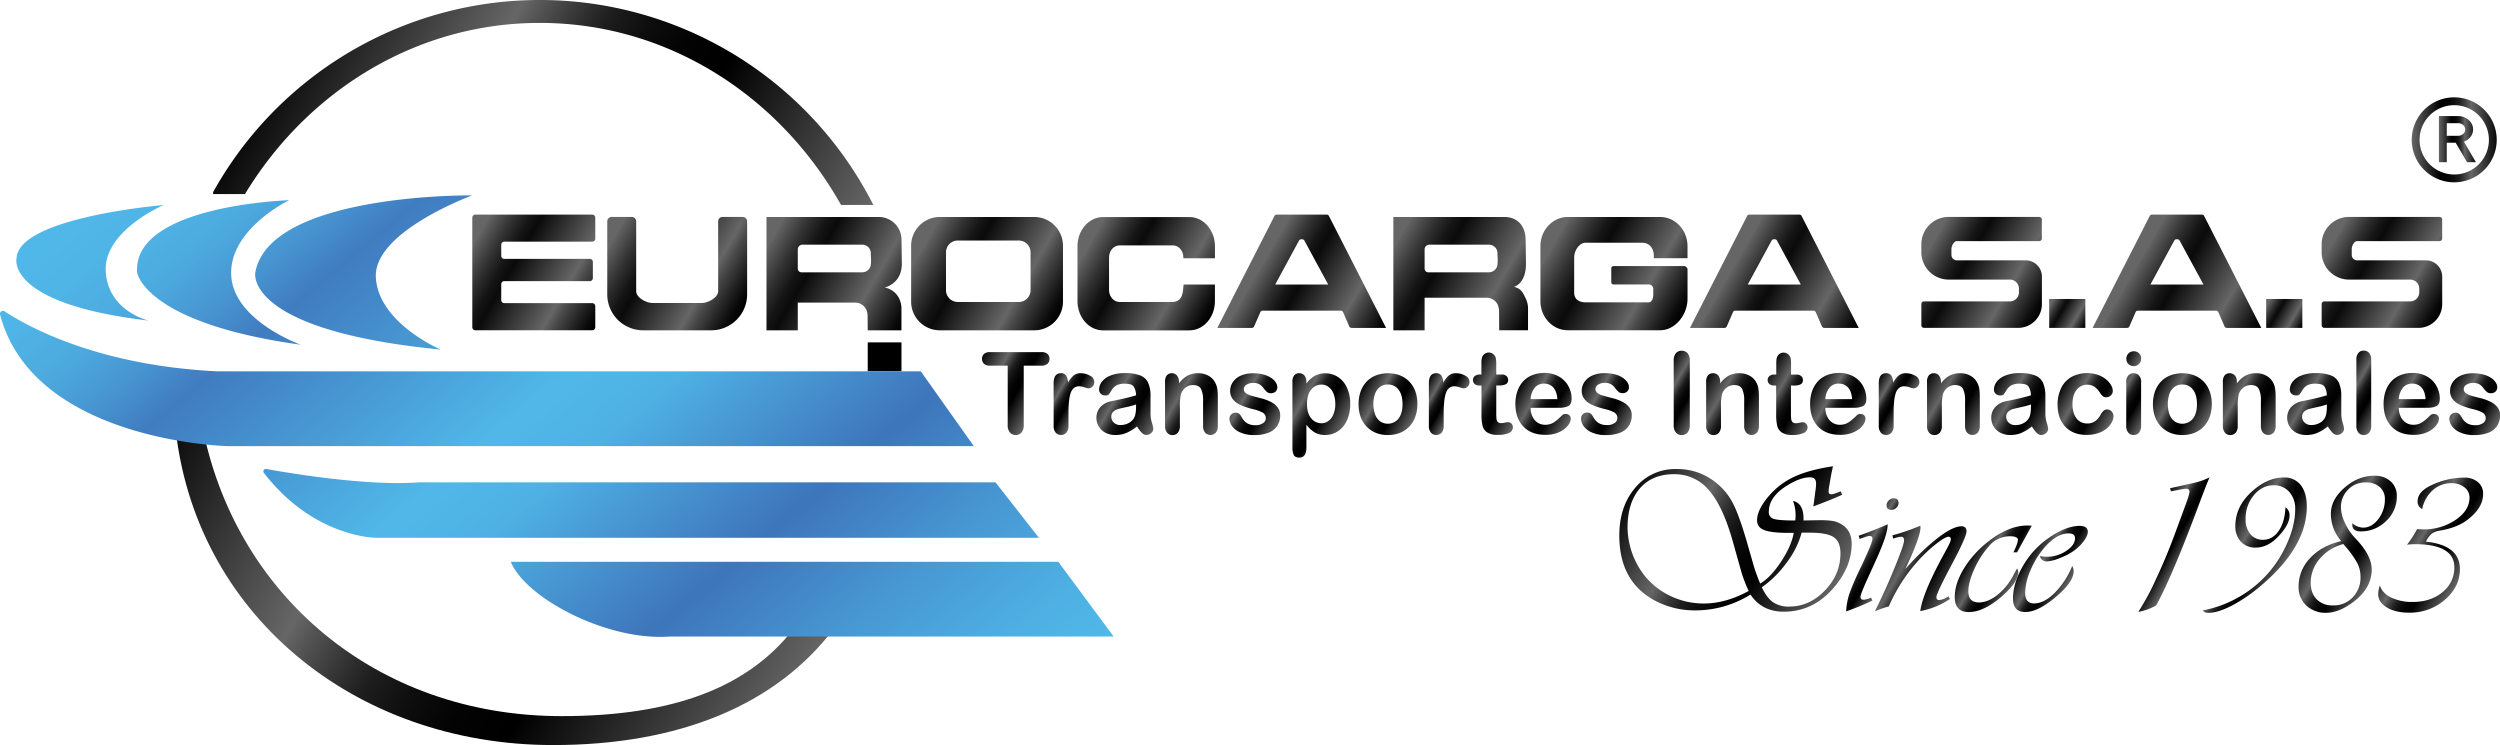<?xml version="1.0" standalone="no"?>
<!DOCTYPE svg PUBLIC "-//W3C//DTD SVG 1.1//EN" "http://www.w3.org/Graphics/SVG/1.1/DTD/svg11.dtd">
<svg xmlns="http://www.w3.org/2000/svg" xmlns:xlink="http://www.w3.org/1999/xlink" id="Capa_1" data-name="Capa 1" viewBox="0 0 1381.96 411.84" width="1381.96" height="411.84"><defs><style>.cls-1{fill:url(#Degradado_sin_nombre_79);}.cls-2{fill:url(#Degradado_sin_nombre_79-2);}.cls-3{fill:url(#Degradado_sin_nombre_79-3);}.cls-4{fill:url(#Degradado_sin_nombre_79-4);}.cls-5{fill:url(#Degradado_sin_nombre_79-5);}.cls-6{fill:url(#Degradado_sin_nombre_79-6);}.cls-7{fill:url(#Degradado_sin_nombre_79-7);}.cls-8{fill:url(#Degradado_sin_nombre_79-8);}.cls-9{fill:url(#Degradado_sin_nombre_79-9);}.cls-10{fill:url(#Degradado_sin_nombre_79-10);}.cls-11{fill:url(#Degradado_sin_nombre_79-11);}.cls-12{fill:url(#Degradado_sin_nombre_79-12);}.cls-13{fill:url(#Degradado_sin_nombre_79-13);}.cls-14{fill:url(#Degradado_sin_nombre_79-14);}.cls-15{fill:url(#Degradado_sin_nombre_79-15);}.cls-16{fill:url(#Degradado_sin_nombre_79-16);}.cls-17{fill:url(#Degradado_sin_nombre_79-17);}.cls-18{fill:url(#Degradado_sin_nombre_79-18);}.cls-19{fill:url(#Degradado_sin_nombre_79-19);}.cls-20{fill:url(#Degradado_sin_nombre_79-20);}.cls-21{fill:url(#Degradado_sin_nombre_79-21);}.cls-22{fill:url(#Degradado_sin_nombre_79-22);}.cls-23{fill:url(#Degradado_sin_nombre_79-23);}.cls-24{fill:url(#Degradado_sin_nombre_79-24);}.cls-25{fill:url(#Degradado_sin_nombre_79-25);}.cls-26{fill:url(#Degradado_sin_nombre_79-26);}.cls-27{fill:url(#Degradado_sin_nombre_72);}.cls-28{fill:url(#Degradado_sin_nombre_72-2);}.cls-29{fill:url(#Degradado_sin_nombre_72-3);}.cls-30{fill:url(#Degradado_sin_nombre_72-4);}.cls-31{fill:url(#Degradado_sin_nombre_72-5);}.cls-32{fill:url(#Degradado_sin_nombre_72-6);}.cls-33{fill:url(#Degradado_sin_nombre_72-7);}.cls-34{fill:url(#Degradado_sin_nombre_72-8);}.cls-35{fill:url(#Degradado_sin_nombre_72-9);}.cls-36{fill:url(#Degradado_sin_nombre_72-10);}.cls-37{fill:url(#Degradado_sin_nombre_72-11);}.cls-38{fill:url(#Degradado_sin_nombre_72-12);}.cls-39{fill:url(#Degradado_sin_nombre_72-13);}.cls-40{fill:url(#Degradado_sin_nombre_72-14);}.cls-41{fill:url(#Degradado_sin_nombre_79-27);}.cls-42{fill:url(#Degradado_sin_nombre_79-28);}.cls-43{fill:url(#Degradado_sin_nombre_79-29);}.cls-44{fill:url(#Degradado_sin_nombre_79-30);}.cls-45{fill:url(#Degradado_sin_nombre_79-31);}.cls-46{fill:url(#Degradado_sin_nombre_79-32);}.cls-47{fill:url(#Degradado_sin_nombre_79-33);}.cls-48{fill:url(#Degradado_sin_nombre_79-34);}.cls-49{fill:url(#Degradado_sin_nombre_79-35);}.cls-50{fill:url(#Degradado_sin_nombre_79-36);}.cls-51{fill:url(#Degradado_sin_nombre_79-37);}.cls-52{fill:url(#Degradado_sin_nombre_79-38);}.cls-53{fill:url(#Degradado_sin_nombre_79-39);}.cls-54{fill:none;}.cls-55{fill:url(#Degradado_sin_nombre_53);}</style><linearGradient id="Degradado_sin_nombre_79" x1="600.12" y1="238.75" x2="565.56" y2="218.8" gradientUnits="userSpaceOnUse"><stop offset="0" stop-color="#666"/><stop offset="0.34"/><stop offset="0.42" stop-color="#030303"/><stop offset="0.49" stop-color="#0d0d0d"/><stop offset="0.56" stop-color="#1e1e1e"/><stop offset="0.61" stop-color="#363636"/><stop offset="0.67" stop-color="#555"/><stop offset="0.7" stop-color="#666"/><stop offset="1" stop-color="#0a0a0a"/></linearGradient><linearGradient id="Degradado_sin_nombre_79-2" x1="622.22" y1="243.52" x2="604" y2="233" xlink:href="#Degradado_sin_nombre_79"/><linearGradient id="Degradado_sin_nombre_79-3" x1="664.53" y1="251.79" x2="631.62" y2="232.79" xlink:href="#Degradado_sin_nombre_79"/><linearGradient id="Degradado_sin_nombre_79-4" x1="700.02" y1="251.78" x2="665.95" y2="232.11" xlink:href="#Degradado_sin_nombre_79"/><linearGradient id="Degradado_sin_nombre_79-5" x1="733.03" y1="249.56" x2="704.11" y2="232.86" xlink:href="#Degradado_sin_nombre_79"/><linearGradient id="Degradado_sin_nombre_79-6" x1="766.27" y1="255.79" x2="733.53" y2="236.89" xlink:href="#Degradado_sin_nombre_79"/><linearGradient id="Degradado_sin_nombre_79-7" x1="806.81" y1="249.39" x2="777.62" y2="232.54" xlink:href="#Degradado_sin_nombre_79"/><linearGradient id="Degradado_sin_nombre_79-8" x1="829.64" y1="243.52" x2="811.42" y2="233" xlink:href="#Degradado_sin_nombre_79"/><linearGradient id="Degradado_sin_nombre_79-9" x1="866.67" y1="245.37" x2="836.71" y2="228.07" xlink:href="#Degradado_sin_nombre_79"/><linearGradient id="Degradado_sin_nombre_79-10" x1="893.75" y1="249.65" x2="864.23" y2="232.61" xlink:href="#Degradado_sin_nombre_79"/><linearGradient id="Degradado_sin_nombre_79-11" x1="927.39" y1="249.56" x2="898.47" y2="232.86" xlink:href="#Degradado_sin_nombre_79"/><linearGradient id="Degradado_sin_nombre_79-12" x1="966.62" y1="241.64" x2="942.66" y2="227.81" xlink:href="#Degradado_sin_nombre_79"/><linearGradient id="Degradado_sin_nombre_79-13" x1="999.19" y1="251.78" x2="965.12" y2="232.11" xlink:href="#Degradado_sin_nombre_79"/><linearGradient id="Degradado_sin_nombre_79-14" x1="1029.63" y1="245.37" x2="999.66" y2="228.07" xlink:href="#Degradado_sin_nombre_79"/><linearGradient id="Degradado_sin_nombre_79-15" x1="1056.7" y1="249.65" x2="1027.19" y2="232.61" xlink:href="#Degradado_sin_nombre_79"/><linearGradient id="Degradado_sin_nombre_79-16" x1="1078.35" y1="243.52" x2="1060.13" y2="233" xlink:href="#Degradado_sin_nombre_79"/><linearGradient id="Degradado_sin_nombre_79-17" x1="1121.24" y1="251.78" x2="1087.17" y2="232.11" xlink:href="#Degradado_sin_nombre_79"/><linearGradient id="Degradado_sin_nombre_79-18" x1="1159.23" y1="251.79" x2="1126.32" y2="232.79" xlink:href="#Degradado_sin_nombre_79"/><linearGradient id="Degradado_sin_nombre_79-19" x1="1193.28" y1="249.49" x2="1164.05" y2="232.61" xlink:href="#Degradado_sin_nombre_79"/><linearGradient id="Degradado_sin_nombre_79-20" x1="1216.25" y1="241.67" x2="1192.73" y2="228.08" xlink:href="#Degradado_sin_nombre_79"/><linearGradient id="Degradado_sin_nombre_79-21" x1="1245.96" y1="249.39" x2="1216.77" y2="232.54" xlink:href="#Degradado_sin_nombre_79"/><linearGradient id="Degradado_sin_nombre_79-22" x1="1284.82" y1="251.78" x2="1250.75" y2="232.11" xlink:href="#Degradado_sin_nombre_79"/><linearGradient id="Degradado_sin_nombre_79-23" x1="1322.81" y1="251.79" x2="1289.9" y2="232.79" xlink:href="#Degradado_sin_nombre_79"/><linearGradient id="Degradado_sin_nombre_79-24" x1="1343.47" y1="241.55" x2="1319.83" y2="227.9" xlink:href="#Degradado_sin_nombre_79"/><linearGradient id="Degradado_sin_nombre_79-25" x1="1373.69" y1="249.65" x2="1344.17" y2="232.61" xlink:href="#Degradado_sin_nombre_79"/><linearGradient id="Degradado_sin_nombre_79-26" x1="1407.32" y1="249.56" x2="1378.4" y2="232.86" xlink:href="#Degradado_sin_nombre_79"/><linearGradient id="Degradado_sin_nombre_72" x1="358.87" y1="190.6" x2="281.26" y2="145.79" gradientUnits="userSpaceOnUse"><stop offset="0"/><stop offset="0.05" stop-color="#090909"/><stop offset="0.12" stop-color="#222"/><stop offset="0.22" stop-color="#494949"/><stop offset="0.28" stop-color="#666"/><stop offset="0.63" stop-color="#0a0a0a"/><stop offset="0.69" stop-color="#151515"/><stop offset="0.78" stop-color="#323232"/><stop offset="0.9" stop-color="#606060"/><stop offset="0.91" stop-color="#666"/></linearGradient><linearGradient id="Degradado_sin_nombre_72-2" x1="437.19" y1="187.03" x2="359.19" y2="142" xlink:href="#Degradado_sin_nombre_72"/><linearGradient id="Degradado_sin_nombre_72-3" x1="526.42" y1="194.82" x2="443.32" y2="146.84" xlink:href="#Degradado_sin_nombre_72"/><linearGradient id="Degradado_sin_nombre_72-4" x1="872.73" y1="194.87" x2="789.77" y2="146.98" xlink:href="#Degradado_sin_nombre_72"/><linearGradient id="Degradado_sin_nombre_72-5" x1="610.63" y1="191.95" x2="530.65" y2="145.77" xlink:href="#Degradado_sin_nombre_72"/><linearGradient id="Degradado_sin_nombre_72-6" x1="695.77" y1="190.32" x2="621.44" y2="147.41" xlink:href="#Degradado_sin_nombre_72"/><linearGradient id="Degradado_sin_nombre_72-7" x1="1050.3" y1="202.59" x2="977.22" y2="160.39" xlink:href="#Degradado_sin_nombre_72"/><linearGradient id="Degradado_sin_nombre_72-8" x1="1272.88" y1="202.59" x2="1199.8" y2="160.39" xlink:href="#Degradado_sin_nombre_72"/><linearGradient id="Degradado_sin_nombre_72-9" x1="789.06" y1="202.59" x2="715.99" y2="160.39" xlink:href="#Degradado_sin_nombre_72"/><linearGradient id="Degradado_sin_nombre_72-10" x1="955.82" y1="191.17" x2="878.12" y2="146.32" xlink:href="#Degradado_sin_nombre_72"/><linearGradient id="Degradado_sin_nombre_72-11" x1="1154.54" y1="187.89" x2="1086.96" y2="148.87" xlink:href="#Degradado_sin_nombre_72"/><linearGradient id="Degradado_sin_nombre_72-12" x1="1375.79" y1="187.89" x2="1308.21" y2="148.87" xlink:href="#Degradado_sin_nombre_72"/><linearGradient id="Degradado_sin_nombre_72-13" x1="1153.7" y1="179.59" x2="1131.78" y2="166.94" xlink:href="#Degradado_sin_nombre_72"/><linearGradient id="Degradado_sin_nombre_72-14" x1="1273.66" y1="179.59" x2="1251.74" y2="166.94" xlink:href="#Degradado_sin_nombre_72"/><linearGradient id="Degradado_sin_nombre_79-27" x1="1358.17" y1="94.89" x2="1405.15" y2="94.89" xlink:href="#Degradado_sin_nombre_79"/><linearGradient id="Degradado_sin_nombre_79-28" x1="1373.19" y1="94.5" x2="1393.66" y2="94.5" xlink:href="#Degradado_sin_nombre_79"/><linearGradient id="Degradado_sin_nombre_79-29" x1="1039.97" y1="341.92" x2="932.53" y2="279.88" xlink:href="#Degradado_sin_nombre_79"/><linearGradient id="Degradado_sin_nombre_79-30" x1="1070.73" y1="331" x2="1049.53" y2="318.76" xlink:href="#Degradado_sin_nombre_79"/><linearGradient id="Degradado_sin_nombre_79-31" x1="1105.92" y1="343.56" x2="1066.83" y2="320.99" xlink:href="#Degradado_sin_nombre_79"/><linearGradient id="Degradado_sin_nombre_79-32" x1="1139.57" y1="337.97" x2="1115.24" y2="323.92" xlink:href="#Degradado_sin_nombre_79"/><linearGradient id="Degradado_sin_nombre_79-33" x1="1169.9" y1="338.17" x2="1146.58" y2="324.7" xlink:href="#Degradado_sin_nombre_79"/><linearGradient id="Degradado_sin_nombre_79-34" x1="1233.93" y1="322.78" x2="1211.68" y2="309.93" xlink:href="#Degradado_sin_nombre_79"/><linearGradient id="Degradado_sin_nombre_79-35" x1="1287.63" y1="330.43" x2="1255.1" y2="311.65" xlink:href="#Degradado_sin_nombre_79"/><linearGradient id="Degradado_sin_nombre_79-36" x1="1341.3" y1="328.52" x2="1306.92" y2="308.67" xlink:href="#Degradado_sin_nombre_79"/><linearGradient id="Degradado_sin_nombre_79-37" x1="1389.32" y1="330.04" x2="1352.31" y2="308.67" xlink:href="#Degradado_sin_nombre_79"/><linearGradient id="Degradado_sin_nombre_79-38" x1="471.86" y1="193.08" x2="195.04" y2="33.26" xlink:href="#Degradado_sin_nombre_79"/><linearGradient id="Degradado_sin_nombre_79-39" x1="444.65" y1="436.49" x2="122.59" y2="250.54" xlink:href="#Degradado_sin_nombre_79"/><linearGradient id="Degradado_sin_nombre_53" x1="505.9" y1="482.49" x2="150.02" y2="58.36" gradientUnits="userSpaceOnUse"><stop offset="0" stop-color="#50b8e9"/><stop offset="0.07" stop-color="#4eafe3"/><stop offset="0.18" stop-color="#4797d2"/><stop offset="0.3" stop-color="#3e75bb"/><stop offset="0.32" stop-color="#407bbf"/><stop offset="0.48" stop-color="#4eb1e4"/><stop offset="0.55" stop-color="#50b8e9"/><stop offset="0.78" stop-color="#407cc0"/><stop offset="0.83" stop-color="#4795d1"/><stop offset="0.88" stop-color="#4ca9de"/><stop offset="0.94" stop-color="#4fb4e6"/><stop offset="0.99" stop-color="#50b8e9"/></linearGradient></defs><path class="cls-1" d="M600.6,219.72h-9.7v32.76a6.13,6.13,0,0,1-1.23,4.2,4.05,4.05,0,0,1-3.17,1.37,4.11,4.11,0,0,1-3.22-1.39,6.07,6.07,0,0,1-1.24-4.18V219.72h-9.7a4.83,4.83,0,0,1-3.39-1,3.91,3.91,0,0,1,0-5.49,4.89,4.89,0,0,1,3.34-1H600.6a4.87,4.87,0,0,1,3.43,1,3.57,3.57,0,0,1,1.13,2.74,3.49,3.49,0,0,1-1.14,2.72A4.94,4.94,0,0,1,600.6,219.72Z" transform="translate(-25 -17.59)"/><path class="cls-2" d="M615.64,245.93v7a5.5,5.5,0,0,1-1.17,3.83,3.86,3.86,0,0,1-3,1.28,3.7,3.7,0,0,1-2.9-1.29,5.64,5.64,0,0,1-1.14-3.82V229.56q0-5.66,4-5.66a3.31,3.31,0,0,1,2.94,1.33,7.41,7.41,0,0,1,1,3.9,14.4,14.4,0,0,1,3-3.9,6.1,6.1,0,0,1,4.11-1.33,10.32,10.32,0,0,1,5,1.33,4,4,0,0,1,2.43,3.5,3.41,3.41,0,0,1-1,2.54,3.17,3.17,0,0,1-2.23,1,10.09,10.09,0,0,1-2.18-.57,9.8,9.8,0,0,0-3-.57,4.4,4.4,0,0,0-2.93,1,6.28,6.28,0,0,0-1.77,2.88,19.93,19.93,0,0,0-.86,4.54Q615.64,242.15,615.64,245.93Z" transform="translate(-25 -17.59)"/><path class="cls-3" d="M653.51,253.31a24.93,24.93,0,0,1-5.73,3.55,15.66,15.66,0,0,1-6.21,1.19,11.55,11.55,0,0,1-5.53-1.28,9.15,9.15,0,0,1-4.95-8.2,8.65,8.65,0,0,1,2.12-5.87,10.56,10.56,0,0,1,5.84-3.26c.52-.13,1.81-.4,3.86-.83s3.82-.83,5.29-1.19,3.06-.79,4.78-1.3a8.93,8.93,0,0,0-1.31-4.88q-1.15-1.55-4.77-1.55a9.8,9.8,0,0,0-4.69.89,7.62,7.62,0,0,0-2.69,2.67c-.75,1.19-1.28,2-1.59,2.36a2.55,2.55,0,0,1-2,.57,3.45,3.45,0,0,1-2.38-.91,3,3,0,0,1-1-2.32,7.23,7.23,0,0,1,1.53-4.31,11,11,0,0,1,4.76-3.44,20.81,20.81,0,0,1,8.06-1.36,22.27,22.27,0,0,1,8.47,1.31,8,8,0,0,1,4.36,4.14,18.48,18.48,0,0,1,1.27,7.5c0,2,0,3.64,0,5s0,2.9,0,4.58a17.68,17.68,0,0,0,.76,4.94,16,16,0,0,1,.77,3.3,3.17,3.17,0,0,1-1.18,2.36,4,4,0,0,1-2.68,1.06,3.59,3.59,0,0,1-2.49-1.22A17.9,17.9,0,0,1,653.51,253.31ZM653,241.16a40.12,40.12,0,0,1-5.23,1.43c-2.29.5-3.87.87-4.75,1.11a6.46,6.46,0,0,0-2.51,1.38,3.6,3.6,0,0,0-1.2,2.88,4.3,4.3,0,0,0,1.41,3.24,5.08,5.08,0,0,0,3.68,1.34,9.36,9.36,0,0,0,4.48-1.09,7.18,7.18,0,0,0,3-2.82q1.11-1.9,1.11-6.27Z" transform="translate(-25 -17.59)"/><path class="cls-4" d="M676.72,228.55v1a14.5,14.5,0,0,1,4.72-4.29,12.27,12.27,0,0,1,5.88-1.37,11.54,11.54,0,0,1,5.78,1.45,9.07,9.07,0,0,1,3.8,4.09,9.92,9.92,0,0,1,1.05,3.32,35.37,35.37,0,0,1,.24,4.56v15.62a5.69,5.69,0,0,1-1.12,3.82,4,4,0,0,1-5.89,0,5.61,5.61,0,0,1-1.13-3.78V239a14.33,14.33,0,0,0-1.13-6.36c-.75-1.46-2.24-2.2-4.47-2.2a6.55,6.55,0,0,0-4,1.34,7.72,7.72,0,0,0-2.63,3.68,26.94,26.94,0,0,0-.6,7v10.52a5.55,5.55,0,0,1-1.15,3.83,3.84,3.84,0,0,1-3,1.28,3.65,3.65,0,0,1-2.91-1.33,5.62,5.62,0,0,1-1.14-3.78V228.67a5.37,5.37,0,0,1,1-3.58,3.49,3.49,0,0,1,2.79-1.19,3.64,3.64,0,0,1,1.94.53,3.72,3.72,0,0,1,1.4,1.57A5.6,5.6,0,0,1,676.72,228.55Z" transform="translate(-25 -17.59)"/><path class="cls-5" d="M732.66,247.07a10.49,10.49,0,0,1-1.65,6,10.1,10.1,0,0,1-4.87,3.75,21.25,21.25,0,0,1-7.83,1.28,18.49,18.49,0,0,1-7.54-1.39,10.86,10.86,0,0,1-4.64-3.46,7.06,7.06,0,0,1-1.5-4.16,3.25,3.25,0,0,1,1-2.37,3.22,3.22,0,0,1,2.42-1,2.79,2.79,0,0,1,2,.65,7,7,0,0,1,1.32,1.81,9,9,0,0,0,3,3.36,8.91,8.91,0,0,0,4.77,1.1,6.76,6.76,0,0,0,4-1.12,3.16,3.16,0,0,0,1.57-2.57,3.53,3.53,0,0,0-1.63-3.23,20.25,20.25,0,0,0-5.38-1.94,43.12,43.12,0,0,1-6.87-2.26,11.32,11.32,0,0,1-4.23-3.12,7.27,7.27,0,0,1-1.59-4.77,8.52,8.52,0,0,1,1.47-4.76,10.07,10.07,0,0,1,4.32-3.59,16.24,16.24,0,0,1,6.9-1.34,22.19,22.19,0,0,1,5.71.68,14.05,14.05,0,0,1,4.22,1.82,8.76,8.76,0,0,1,2.58,2.52,5.08,5.08,0,0,1,.88,2.71,3.18,3.18,0,0,1-.94,2.36,3.67,3.67,0,0,1-2.68.93,3.26,3.26,0,0,1-2.15-.74,14.58,14.58,0,0,1-2-2.22,7.55,7.55,0,0,0-2.18-2,6.79,6.79,0,0,0-3.42-.73,6.61,6.61,0,0,0-3.68,1,2.85,2.85,0,0,0-1.47,2.42,2.65,2.65,0,0,0,1.08,2.17,9,9,0,0,0,2.91,1.4q1.82.56,5,1.35a26.79,26.79,0,0,1,6.21,2.28,10.35,10.35,0,0,1,3.65,3.12A7.05,7.05,0,0,1,732.66,247.07Z" transform="translate(-25 -17.59)"/><path class="cls-6" d="M747.12,228.61v1a16.39,16.39,0,0,1,4.79-4.3,11.5,11.5,0,0,1,5.63-1.36,12.83,12.83,0,0,1,7,2,13.78,13.78,0,0,1,5,5.85,20.84,20.84,0,0,1,1.84,9.1,22.79,22.79,0,0,1-1.06,7.13,16.14,16.14,0,0,1-2.92,5.44,12.73,12.73,0,0,1-4.39,3.38,12.6,12.6,0,0,1-5.43,1.19,11,11,0,0,1-5.88-1.45,16.86,16.86,0,0,1-4.54-4.24V265q0,5.53-3.92,5.54-2.31,0-3.06-1.44a9.17,9.17,0,0,1-.75-4.16V228.67a5.37,5.37,0,0,1,1-3.58,3.49,3.49,0,0,1,2.79-1.19,3.61,3.61,0,0,1,2.82,1.22A5,5,0,0,1,747.12,228.61Zm16,12.21a14.83,14.83,0,0,0-1-5.7,8.32,8.32,0,0,0-2.74-3.66,6.38,6.38,0,0,0-3.88-1.28,7.19,7.19,0,0,0-5.7,2.74q-2.33,2.73-2.32,8.06,0,5,2.3,7.79a7.15,7.15,0,0,0,5.72,2.79,6.42,6.42,0,0,0,3.77-1.22,8.31,8.31,0,0,0,2.79-3.64A14.79,14.79,0,0,0,763.14,240.82Z" transform="translate(-25 -17.59)"/><path class="cls-7" d="M808.5,241a20.3,20.3,0,0,1-1.14,6.92,15.2,15.2,0,0,1-3.29,5.44,14.47,14.47,0,0,1-5.15,3.49,17.79,17.79,0,0,1-6.74,1.22,17.24,17.24,0,0,1-6.67-1.23,14.91,14.91,0,0,1-5.14-3.52,15.18,15.18,0,0,1-3.29-5.42A20.22,20.22,0,0,1,776,241a20.54,20.54,0,0,1,1.14-7,15.29,15.29,0,0,1,3.27-5.41,14.22,14.22,0,0,1,5.15-3.46,19,19,0,0,1,13.41,0,14.72,14.72,0,0,1,5.18,3.51,15.23,15.23,0,0,1,3.28,5.41A20.44,20.44,0,0,1,808.5,241Zm-8.2,0c0-3.43-.74-6.09-2.2-8a7.08,7.08,0,0,0-5.92-2.86,7.2,7.2,0,0,0-4.22,1.27,8,8,0,0,0-2.81,3.77,17.57,17.57,0,0,0,0,11.57,8.28,8.28,0,0,0,2.79,3.77,7.58,7.58,0,0,0,10.18-1.57C799.56,247,800.3,244.36,800.3,241Z" transform="translate(-25 -17.59)"/><path class="cls-8" d="M823.05,245.93v7a5.5,5.5,0,0,1-1.16,3.83,3.86,3.86,0,0,1-3,1.28,3.69,3.69,0,0,1-2.9-1.29,5.64,5.64,0,0,1-1.14-3.82V229.56q0-5.66,4-5.66a3.31,3.31,0,0,1,2.94,1.33,7.41,7.41,0,0,1,1,3.9,14.59,14.59,0,0,1,3-3.9,6.13,6.13,0,0,1,4.12-1.33,10.32,10.32,0,0,1,5,1.33,4,4,0,0,1,2.43,3.5,3.41,3.41,0,0,1-1,2.54,3.17,3.17,0,0,1-2.24,1,10.06,10.06,0,0,1-2.17-.57,9.8,9.8,0,0,0-3-.57,4.4,4.4,0,0,0-2.93,1,6.28,6.28,0,0,0-1.77,2.88,20.46,20.46,0,0,0-.87,4.54Q823.05,242.15,823.05,245.93Z" transform="translate(-25 -17.59)"/><path class="cls-9" d="M843,224.64h.9v-5c0-1.36,0-2.42.1-3.19a4.9,4.9,0,0,1,.58-2A3.78,3.78,0,0,1,846,213a3.83,3.83,0,0,1,2-.54,4,4,0,0,1,2.81,1.2,3.63,3.63,0,0,1,1.07,1.95,18.37,18.37,0,0,1,.22,3.28v5.72h3a3.72,3.72,0,0,1,2.65.85,2.83,2.83,0,0,1,.92,2.17,2.46,2.46,0,0,1-1.3,2.37,8.32,8.32,0,0,1-3.73.67h-1.53v15.44a25.3,25.3,0,0,0,.14,3,3.13,3.13,0,0,0,.71,1.73,2.44,2.44,0,0,0,1.91.66,10.28,10.28,0,0,0,1.94-.26,9.59,9.59,0,0,1,1.92-.27,2.45,2.45,0,0,1,1.78.82,2.75,2.75,0,0,1,.79,2,3.37,3.37,0,0,1-2.15,3.11,14.22,14.22,0,0,1-6.2,1.08,10.4,10.4,0,0,1-5.81-1.33,6.11,6.11,0,0,1-2.59-3.66,25.35,25.35,0,0,1-.61-6.24V230.7h-1.08a3.86,3.86,0,0,1-2.7-.86,2.84,2.84,0,0,1-.93-2.18,2.75,2.75,0,0,1,1-2.17A4.16,4.16,0,0,1,843,224.64Z" transform="translate(-25 -17.59)"/><path class="cls-10" d="M887.07,243h-16a11.37,11.37,0,0,0,1.13,5,7.81,7.81,0,0,0,2.9,3.29,7.51,7.51,0,0,0,4,1.11,9.77,9.77,0,0,0,2.68-.35,8.82,8.82,0,0,0,2.35-1.11,17.18,17.18,0,0,0,2.1-1.62c.63-.57,1.46-1.35,2.48-2.33a2.64,2.64,0,0,1,1.8-.56,2.9,2.9,0,0,1,2,.71,2.56,2.56,0,0,1,.78,2,5.54,5.54,0,0,1-.87,2.66,10.18,10.18,0,0,1-2.62,2.92,14.6,14.6,0,0,1-4.4,2.33,18.61,18.61,0,0,1-6.09.92q-7.87,0-12.25-4.62t-4.37-12.52a21.33,21.33,0,0,1,1.08-6.9,15.48,15.48,0,0,1,3.14-5.46,13.65,13.65,0,0,1,5.09-3.49,17.85,17.85,0,0,1,6.71-1.22,15.54,15.54,0,0,1,8.22,2.08,13.5,13.5,0,0,1,5.14,5.37,14.49,14.49,0,0,1,1.7,6.7c0,2.11-.59,3.48-1.76,4.11A10.73,10.73,0,0,1,887.07,243Zm-16-4.77h14.83c-.2-2.87-1-5-2.26-6.44a6.67,6.67,0,0,0-5.17-2.14,6.42,6.42,0,0,0-5,2.17A10.92,10.92,0,0,0,871.08,238.27Z" transform="translate(-25 -17.59)"/><path class="cls-11" d="M927,247.07a10.49,10.49,0,0,1-1.65,6,10.08,10.08,0,0,1-4.86,3.75,21.33,21.33,0,0,1-7.83,1.28,18.54,18.54,0,0,1-7.55-1.39,10.93,10.93,0,0,1-4.64-3.46A7.06,7.06,0,0,1,899,249a3.33,3.33,0,0,1,3.39-3.36,2.79,2.79,0,0,1,2,.65,7,7,0,0,1,1.32,1.81,9.12,9.12,0,0,0,3,3.36,9,9,0,0,0,4.78,1.1,6.75,6.75,0,0,0,4-1.12,3.16,3.16,0,0,0,1.57-2.57,3.53,3.53,0,0,0-1.63-3.23,20.29,20.29,0,0,0-5.37-1.94,42.45,42.45,0,0,1-6.87-2.26,11.35,11.35,0,0,1-4.24-3.12,7.27,7.27,0,0,1-1.59-4.77,8.52,8.52,0,0,1,1.47-4.76,10.1,10.1,0,0,1,4.33-3.59,16.17,16.17,0,0,1,6.9-1.34,22.16,22.16,0,0,1,5.7.68A13.83,13.83,0,0,1,922,226.4a8.76,8.76,0,0,1,2.58,2.52,5,5,0,0,1,.88,2.71,3.14,3.14,0,0,1-.94,2.36,3.65,3.65,0,0,1-2.68.93,3.24,3.24,0,0,1-2.14-.74,14.08,14.08,0,0,1-2-2.22,7.58,7.58,0,0,0-2.19-2,6.75,6.75,0,0,0-3.41-.73,6.62,6.62,0,0,0-3.69,1,2.86,2.86,0,0,0-1.46,2.42,2.65,2.65,0,0,0,1.08,2.17,8.81,8.81,0,0,0,2.9,1.4c1.22.37,2.89.82,5,1.35a26.44,26.44,0,0,1,6.21,2.28,10.39,10.39,0,0,1,3.66,3.12A7.12,7.12,0,0,1,927,247.07Z" transform="translate(-25 -17.59)"/><path class="cls-12" d="M950.2,252.48V217a6.09,6.09,0,0,1,1.22-4.15,4.06,4.06,0,0,1,3.18-1.38,4.2,4.2,0,0,1,3.25,1.36,6.11,6.11,0,0,1,1.24,4.17v35.53a6.12,6.12,0,0,1-1.24,4.18,4.16,4.16,0,0,1-3.25,1.39,4,4,0,0,1-3.16-1.4A6.13,6.13,0,0,1,950.2,252.48Z" transform="translate(-25 -17.59)"/><path class="cls-13" d="M975.89,228.55v1a14.47,14.47,0,0,1,4.71-4.29,12.34,12.34,0,0,1,5.89-1.37,11.56,11.56,0,0,1,5.78,1.45,9.12,9.12,0,0,1,3.8,4.09,9.92,9.92,0,0,1,1,3.32,35.37,35.37,0,0,1,.24,4.56v15.62a5.69,5.69,0,0,1-1.13,3.82,4,4,0,0,1-5.88,0,5.62,5.62,0,0,1-1.14-3.78V239a14.35,14.35,0,0,0-1.12-6.36c-.75-1.46-2.24-2.2-4.48-2.2a6.54,6.54,0,0,0-4,1.34,7.67,7.67,0,0,0-2.64,3.68,27.07,27.07,0,0,0-.59,7v10.52a5.55,5.55,0,0,1-1.16,3.83,3.84,3.84,0,0,1-3,1.28,3.65,3.65,0,0,1-2.9-1.33,5.62,5.62,0,0,1-1.14-3.78V228.67a5.37,5.37,0,0,1,1-3.58A3.49,3.49,0,0,1,972,223.9a3.6,3.6,0,0,1,3.34,2.1A5.6,5.6,0,0,1,975.89,228.55Z" transform="translate(-25 -17.59)"/><path class="cls-14" d="M1006,224.64h.9v-5c0-1.36,0-2.42.1-3.19a4.75,4.75,0,0,1,.59-2,3.83,3.83,0,0,1,3.38-1.94,4,4,0,0,1,2.82,1.2,3.68,3.68,0,0,1,1.06,1.95,18.37,18.37,0,0,1,.22,3.28v5.72h3a3.75,3.75,0,0,1,2.65.85,2.82,2.82,0,0,1,.91,2.17,2.44,2.44,0,0,1-1.3,2.37,8.29,8.29,0,0,1-3.73.67H1015v15.44a25.3,25.3,0,0,0,.14,3,3.14,3.14,0,0,0,.72,1.73,2.42,2.42,0,0,0,1.9.66,10.08,10.08,0,0,0,1.94-.26,9.59,9.59,0,0,1,1.92-.27,2.45,2.45,0,0,1,1.78.82,2.76,2.76,0,0,1,.8,2,3.37,3.37,0,0,1-2.16,3.11,14.19,14.19,0,0,1-6.2,1.08,10.43,10.43,0,0,1-5.81-1.33,6.11,6.11,0,0,1-2.59-3.66,25.35,25.35,0,0,1-.61-6.24V230.7h-1.08a3.83,3.83,0,0,1-2.69-.86,2.84,2.84,0,0,1-.93-2.18,2.74,2.74,0,0,1,1-2.17A4.16,4.16,0,0,1,1006,224.64Z" transform="translate(-25 -17.59)"/><path class="cls-15" d="M1050,243h-16a11.37,11.37,0,0,0,1.12,5,7.88,7.88,0,0,0,2.9,3.29,7.54,7.54,0,0,0,4,1.11,9.77,9.77,0,0,0,2.68-.35,8.82,8.82,0,0,0,2.35-1.11,17.18,17.18,0,0,0,2.1-1.62c.64-.57,1.47-1.35,2.48-2.33a2.64,2.64,0,0,1,1.8-.56,2.93,2.93,0,0,1,2,.71,2.56,2.56,0,0,1,.78,2,5.54,5.54,0,0,1-.87,2.66,10.49,10.49,0,0,1-2.62,2.92,14.84,14.84,0,0,1-4.4,2.33,18.67,18.67,0,0,1-6.1.92q-7.87,0-12.25-4.62t-4.37-12.52a21.33,21.33,0,0,1,1.08-6.9,15.35,15.35,0,0,1,3.15-5.46,13.5,13.5,0,0,1,5.09-3.49,17.8,17.8,0,0,1,6.7-1.22,15.49,15.49,0,0,1,8.22,2.08,13.43,13.43,0,0,1,5.14,5.37,14.37,14.37,0,0,1,1.7,6.7c0,2.11-.58,3.48-1.76,4.11A10.72,10.72,0,0,1,1050,243Zm-16-4.77h14.82q-.3-4.31-2.26-6.44a6.67,6.67,0,0,0-5.17-2.14,6.43,6.43,0,0,0-5,2.17A10.91,10.91,0,0,0,1034,238.27Z" transform="translate(-25 -17.59)"/><path class="cls-16" d="M1071.77,245.93v7a5.5,5.5,0,0,1-1.17,3.83,3.85,3.85,0,0,1-3,1.28,3.71,3.71,0,0,1-2.91-1.29,5.64,5.64,0,0,1-1.14-3.82V229.56q0-5.66,4-5.66a3.3,3.3,0,0,1,2.93,1.33,7.41,7.41,0,0,1,1,3.9,14.6,14.6,0,0,1,3-3.9,6.1,6.1,0,0,1,4.11-1.33,10.32,10.32,0,0,1,5,1.33,4,4,0,0,1,2.43,3.5,3.38,3.38,0,0,1-1,2.54,3.17,3.17,0,0,1-2.23,1,10.09,10.09,0,0,1-2.18-.57,9.79,9.79,0,0,0-3-.57,4.41,4.41,0,0,0-2.94,1,6.28,6.28,0,0,0-1.77,2.88,21.09,21.09,0,0,0-.86,4.54Q1071.77,242.15,1071.77,245.93Z" transform="translate(-25 -17.59)"/><path class="cls-17" d="M1097.94,228.55v1a14.47,14.47,0,0,1,4.71-4.29,12.34,12.34,0,0,1,5.89-1.37,11.56,11.56,0,0,1,5.78,1.45,9.12,9.12,0,0,1,3.8,4.09,9.92,9.92,0,0,1,1.05,3.32,35.37,35.37,0,0,1,.24,4.56v15.62a5.69,5.69,0,0,1-1.13,3.82,4,4,0,0,1-5.88,0,5.62,5.62,0,0,1-1.14-3.78V239a14.35,14.35,0,0,0-1.12-6.36c-.75-1.46-2.24-2.2-4.48-2.2a6.54,6.54,0,0,0-4,1.34,7.59,7.59,0,0,0-2.63,3.68,26.94,26.94,0,0,0-.6,7v10.52a5.55,5.55,0,0,1-1.16,3.83,3.82,3.82,0,0,1-3,1.28,3.65,3.65,0,0,1-2.9-1.33,5.62,5.62,0,0,1-1.14-3.78V228.67a5.37,5.37,0,0,1,1-3.58,3.49,3.49,0,0,1,2.78-1.19,3.6,3.6,0,0,1,3.34,2.1A5.6,5.6,0,0,1,1097.94,228.55Z" transform="translate(-25 -17.59)"/><path class="cls-18" d="M1148.21,253.31a25.14,25.14,0,0,1-5.73,3.55,15.66,15.66,0,0,1-6.21,1.19,11.55,11.55,0,0,1-5.53-1.28,9.18,9.18,0,0,1-5-8.2,8.6,8.6,0,0,1,2.13-5.87,10.53,10.53,0,0,1,5.84-3.26c.52-.13,1.81-.4,3.86-.83s3.82-.83,5.29-1.19,3.06-.79,4.77-1.3a8.94,8.94,0,0,0-1.3-4.88q-1.15-1.55-4.77-1.55a9.8,9.8,0,0,0-4.69.89,7.62,7.62,0,0,0-2.69,2.67c-.75,1.19-1.28,2-1.59,2.36a2.55,2.55,0,0,1-2,.57,3.44,3.44,0,0,1-2.38-.91,3,3,0,0,1-1-2.32,7.23,7.23,0,0,1,1.53-4.31,10.93,10.93,0,0,1,4.76-3.44,20.81,20.81,0,0,1,8.06-1.36,22.27,22.27,0,0,1,8.47,1.31,8,8,0,0,1,4.36,4.14,18.65,18.65,0,0,1,1.27,7.5c0,2,0,3.64,0,5s0,2.9,0,4.58a17.32,17.32,0,0,0,.76,4.94,16,16,0,0,1,.77,3.3A3.15,3.15,0,0,1,1156,257a3.94,3.94,0,0,1-2.68,1.06,3.57,3.57,0,0,1-2.48-1.22A17.9,17.9,0,0,1,1148.21,253.31Zm-.54-12.15a39.89,39.89,0,0,1-5.22,1.43c-2.29.5-3.87.87-4.75,1.11a6.39,6.39,0,0,0-2.51,1.38A3.6,3.6,0,0,0,1134,248a4.3,4.3,0,0,0,1.41,3.24,5.08,5.08,0,0,0,3.68,1.34,9.36,9.36,0,0,0,4.48-1.09,7.24,7.24,0,0,0,3-2.82c.74-1.27,1.1-3.36,1.1-6.27Z" transform="translate(-25 -17.59)"/><path class="cls-19" d="M1193.31,247.65a7.37,7.37,0,0,1-.92,3.35,11.18,11.18,0,0,1-2.78,3.4,14.12,14.12,0,0,1-4.72,2.6,19.39,19.39,0,0,1-6.41,1q-7.57,0-11.82-4.54t-4.26-12.17a20.43,20.43,0,0,1,1.95-9.13A14.26,14.26,0,0,1,1170,226a18.63,18.63,0,0,1,14.63-1.21,15,15,0,0,1,4.49,2.46,11.39,11.39,0,0,1,2.81,3.21,6.5,6.5,0,0,1,1,3.19,3.41,3.41,0,0,1-1.1,2.55,3.66,3.66,0,0,1-2.65,1,2.69,2.69,0,0,1-1.69-.53,8.51,8.51,0,0,1-1.51-1.74,12.6,12.6,0,0,0-3.13-3.51,7.53,7.53,0,0,0-10,1.74q-2.22,2.91-2.22,7.95a15.68,15.68,0,0,0,.57,4.35,10,10,0,0,0,1.65,3.39,7.07,7.07,0,0,0,2.6,2.12,7.79,7.79,0,0,0,3.36.72,7.4,7.4,0,0,0,4.2-1.17,10.14,10.14,0,0,0,3.1-3.57,8.16,8.16,0,0,1,1.62-2.21,3,3,0,0,1,2.12-.8,3.13,3.13,0,0,1,2.49,1.17A3.8,3.8,0,0,1,1193.31,247.65Z" transform="translate(-25 -17.59)"/><path class="cls-20" d="M1204.57,220a4.24,4.24,0,0,1-2.92-1.08,4.24,4.24,0,0,1,0-6,4.12,4.12,0,0,1,2.89-1.16,4.21,4.21,0,0,1,2.81,1.05,3.78,3.78,0,0,1,1.23,3,3.9,3.9,0,0,1-1.2,3A4.12,4.12,0,0,1,1204.57,220Zm4,8.67v24.27a5.54,5.54,0,0,1-1.17,3.82,3.83,3.83,0,0,1-3,1.29,3.63,3.63,0,0,1-2.92-1.33,5.67,5.67,0,0,1-1.13-3.78v-24a5.48,5.48,0,0,1,1.13-3.75,3.7,3.7,0,0,1,2.92-1.27,3.84,3.84,0,0,1,3,1.27A5,5,0,0,1,1208.61,228.67Z" transform="translate(-25 -17.59)"/><path class="cls-21" d="M1247.65,241a20.3,20.3,0,0,1-1.13,6.92,15.37,15.37,0,0,1-3.3,5.44,14.38,14.38,0,0,1-5.15,3.49,17.74,17.74,0,0,1-6.73,1.22,17.29,17.29,0,0,1-6.68-1.23,14.91,14.91,0,0,1-5.14-3.52,15.47,15.47,0,0,1-3.29-5.42,20.22,20.22,0,0,1-1.12-6.9,20.79,20.79,0,0,1,1.13-7,15.29,15.29,0,0,1,3.27-5.41,14.31,14.31,0,0,1,5.15-3.46,19,19,0,0,1,13.41,0,14.63,14.63,0,0,1,5.18,3.51,15.23,15.23,0,0,1,3.28,5.41A20.44,20.44,0,0,1,1247.65,241Zm-8.2,0c0-3.43-.73-6.09-2.2-8a7.07,7.07,0,0,0-5.91-2.86,7.21,7.21,0,0,0-4.23,1.27,8.12,8.12,0,0,0-2.81,3.77,17.57,17.57,0,0,0,0,11.57,8.28,8.28,0,0,0,2.79,3.77,7.58,7.58,0,0,0,10.18-1.57Q1239.46,246.05,1239.45,241Z" transform="translate(-25 -17.59)"/><path class="cls-22" d="M1261.52,228.55v1a14.5,14.5,0,0,1,4.72-4.29,12.27,12.27,0,0,1,5.88-1.37,11.54,11.54,0,0,1,5.78,1.45,9.07,9.07,0,0,1,3.8,4.09,9.92,9.92,0,0,1,1,3.32,35.37,35.37,0,0,1,.24,4.56v15.62a5.69,5.69,0,0,1-1.12,3.82,4,4,0,0,1-5.89,0,5.62,5.62,0,0,1-1.14-3.78V239a14.35,14.35,0,0,0-1.12-6.36c-.75-1.46-2.24-2.2-4.47-2.2a6.55,6.55,0,0,0-4,1.34,7.72,7.72,0,0,0-2.63,3.68,26.94,26.94,0,0,0-.6,7v10.52a5.6,5.6,0,0,1-1.15,3.83,3.85,3.85,0,0,1-3,1.28,3.65,3.65,0,0,1-2.91-1.33,5.62,5.62,0,0,1-1.14-3.78V228.67a5.37,5.37,0,0,1,1-3.58,3.49,3.49,0,0,1,2.79-1.19,3.67,3.67,0,0,1,1.94.53A3.72,3.72,0,0,1,1261,226,5.73,5.73,0,0,1,1261.52,228.55Z" transform="translate(-25 -17.59)"/><path class="cls-23" d="M1311.8,253.31a25.19,25.19,0,0,1-5.74,3.55,15.66,15.66,0,0,1-6.21,1.19,11.55,11.55,0,0,1-5.53-1.28,9.2,9.2,0,0,1-5-8.2,8.65,8.65,0,0,1,2.12-5.87,10.56,10.56,0,0,1,5.84-3.26c.52-.13,1.81-.4,3.87-.83s3.81-.83,5.28-1.19,3.06-.79,4.78-1.3a8.93,8.93,0,0,0-1.31-4.88q-1.15-1.55-4.77-1.55a9.8,9.8,0,0,0-4.69.89,7.71,7.71,0,0,0-2.69,2.67c-.75,1.19-1.28,2-1.59,2.36a2.55,2.55,0,0,1-2,.57,3.45,3.45,0,0,1-2.38-.91,3,3,0,0,1-1-2.32,7.23,7.23,0,0,1,1.53-4.31,11,11,0,0,1,4.76-3.44,20.81,20.81,0,0,1,8.06-1.36,22.27,22.27,0,0,1,8.47,1.31,8,8,0,0,1,4.36,4.14,18.48,18.48,0,0,1,1.27,7.5c0,2,0,3.64,0,5s0,2.9,0,4.58a17.68,17.68,0,0,0,.76,4.94,16,16,0,0,1,.77,3.3,3.17,3.17,0,0,1-1.18,2.36,4,4,0,0,1-2.68,1.06,3.59,3.59,0,0,1-2.49-1.22A17.52,17.52,0,0,1,1311.8,253.31Zm-.54-12.15a40.12,40.12,0,0,1-5.23,1.43c-2.28.5-3.87.87-4.74,1.11a6.43,6.43,0,0,0-2.52,1.38,3.6,3.6,0,0,0-1.2,2.88,4.3,4.3,0,0,0,1.41,3.24,5.08,5.08,0,0,0,3.68,1.34,9.36,9.36,0,0,0,4.48-1.09,7.18,7.18,0,0,0,3-2.82q1.11-1.9,1.11-6.27Z" transform="translate(-25 -17.59)"/><path class="cls-24" d="M1327.57,252.94V216.52a5.75,5.75,0,0,1,1.1-3.81,3.67,3.67,0,0,1,2.95-1.29,3.82,3.82,0,0,1,3,1.27,5.6,5.6,0,0,1,1.14,3.83v36.42a5.6,5.6,0,0,1-1.15,3.83,3.85,3.85,0,0,1-3,1.28,3.63,3.63,0,0,1-2.92-1.33A5.67,5.67,0,0,1,1327.57,252.94Z" transform="translate(-25 -17.59)"/><path class="cls-25" d="M1367,243h-16a11.37,11.37,0,0,0,1.12,5,7.83,7.83,0,0,0,2.91,3.29,7.49,7.49,0,0,0,4,1.11,9.82,9.82,0,0,0,2.68-.35,8.77,8.77,0,0,0,2.34-1.11,17.18,17.18,0,0,0,2.1-1.62c.64-.57,1.47-1.35,2.49-2.33a2.61,2.61,0,0,1,1.79-.56,2.93,2.93,0,0,1,2,.71,2.56,2.56,0,0,1,.78,2,5.54,5.54,0,0,1-.87,2.66,10.33,10.33,0,0,1-2.62,2.92,14.72,14.72,0,0,1-4.4,2.33,18.67,18.67,0,0,1-6.1.92q-7.87,0-12.24-4.62t-4.37-12.52a21.6,21.6,0,0,1,1.07-6.9,15.35,15.35,0,0,1,3.15-5.46,13.57,13.57,0,0,1,5.09-3.49,17.8,17.8,0,0,1,6.7-1.22,15.49,15.49,0,0,1,8.22,2.08,13.43,13.43,0,0,1,5.14,5.37,14.38,14.38,0,0,1,1.71,6.7q0,3.16-1.77,4.11A10.69,10.69,0,0,1,1367,243Zm-16-4.77h14.82q-.3-4.31-2.26-6.44a6.66,6.66,0,0,0-5.16-2.14,6.45,6.45,0,0,0-5,2.17A10.91,10.91,0,0,0,1351,238.27Z" transform="translate(-25 -17.59)"/><path class="cls-26" d="M1407,247.07a10.49,10.49,0,0,1-1.65,6,10.1,10.1,0,0,1-4.87,3.75,21.25,21.25,0,0,1-7.83,1.28,18.49,18.49,0,0,1-7.54-1.39,10.86,10.86,0,0,1-4.64-3.46,7.06,7.06,0,0,1-1.5-4.16,3.25,3.25,0,0,1,1-2.37,3.2,3.2,0,0,1,2.42-1,2.79,2.79,0,0,1,2,.65,7,7,0,0,1,1.32,1.81,9.1,9.1,0,0,0,3,3.36,9,9,0,0,0,4.78,1.1,6.76,6.76,0,0,0,4-1.12,3.16,3.16,0,0,0,1.57-2.57,3.53,3.53,0,0,0-1.63-3.23,20.25,20.25,0,0,0-5.38-1.94,43.12,43.12,0,0,1-6.87-2.26,11.35,11.35,0,0,1-4.24-3.12,7.31,7.31,0,0,1-1.58-4.77,8.59,8.59,0,0,1,1.46-4.76,10.1,10.1,0,0,1,4.33-3.59,16.24,16.24,0,0,1,6.9-1.34,22.19,22.19,0,0,1,5.71.68,14.05,14.05,0,0,1,4.22,1.82,8.59,8.59,0,0,1,2.57,2.52,5,5,0,0,1,.89,2.71,3.18,3.18,0,0,1-.94,2.36,3.67,3.67,0,0,1-2.68.93,3.26,3.26,0,0,1-2.15-.74,14.08,14.08,0,0,1-2-2.22,7.55,7.55,0,0,0-2.18-2,6.79,6.79,0,0,0-3.42-.73,6.61,6.61,0,0,0-3.68,1,2.85,2.85,0,0,0-1.47,2.42,2.65,2.65,0,0,0,1.08,2.17,9,9,0,0,0,2.91,1.4q1.82.56,5,1.35a26.79,26.79,0,0,1,6.21,2.28,10.35,10.35,0,0,1,3.65,3.12A7.05,7.05,0,0,1,1407,247.07Z" transform="translate(-25 -17.59)"/><path class="cls-27" d="M302.08,152.89V159a1.68,1.68,0,0,0,1.66,1.7h47.32a1.68,1.68,0,0,1,1.66,1.7v8.88a1.69,1.69,0,0,1-1.66,1.71H303.74a1.68,1.68,0,0,0-1.66,1.7v8.76a1.69,1.69,0,0,0,1.66,1.71h48.65a1.69,1.69,0,0,1,1.67,1.7v11.6a1.69,1.69,0,0,1-1.67,1.7H287.75a1.69,1.69,0,0,1-1.67-1.7V137.91a1.69,1.69,0,0,1,1.67-1.7h64.64a1.69,1.69,0,0,1,1.67,1.7v11.58a1.69,1.69,0,0,1-1.67,1.7H303.74A1.68,1.68,0,0,0,302.08,152.89Z" transform="translate(-25 -17.59)"/><path class="cls-28" d="M438,140V180.1a19.87,19.87,0,0,1-19.66,20.08h-38a19.87,19.87,0,0,1-19.66-20.08V140a2.47,2.47,0,0,1,2.44-2.5h11.11a2.47,2.47,0,0,1,2.44,2.5v38.5c0,3.63,5.55,6.58,9.11,6.58h27.1c3.56,0,9.11-3,9.11-6.58V140a2.47,2.47,0,0,1,2.44-2.5h11.11A2.47,2.47,0,0,1,438,140Z" transform="translate(-25 -17.59)"/><path class="cls-29" d="M514,176.52s9.72-2,9.52-13.55l-.19-12.65h0a12.51,12.51,0,0,0-12.23-12.78h-62.4v62.64H466V184.87h31.78a6.73,6.73,0,0,1,6.45,4.89,9.53,9.53,0,0,1,.36,2.5c.06,5.14.06,7.92.06,7.92h18.66V188.26a12.48,12.48,0,0,0-1.29-5.68A11,11,0,0,0,514,176.52Zm-48-10.44V155.52a2.62,2.62,0,0,1,2.56-2.67h33.29a4.69,4.69,0,0,1,4.52,4.86c0,1.79.47,5.12-.29,7.41a4.82,4.82,0,0,1-4.25,3H468A2.05,2.05,0,0,1,466,166.08Z" transform="translate(-25 -17.59)"/><path class="cls-30" d="M861.86,176.19s6.86-1.7,6.66-13.22l-.18-12.65h0c0-7.06-3.81-12.78-11.81-12.78H795.22v62.64H812.5v-18h34.37a6.72,6.72,0,0,1,6.43,4.89,9.49,9.49,0,0,1,.35,2.5c.07,5.13.07,10.58.07,10.58h15.95V188.26a12.48,12.48,0,0,0-1.29-5.68C867.13,180.16,866.25,177,861.86,176.19ZM812.5,166.08V155.52a2.62,2.62,0,0,1,2.55-2.67h33.21a4.68,4.68,0,0,1,4.51,4.86c0,1.79.46,5.12-.29,7.41a4.81,4.81,0,0,1-4.24,3H814.5A2,2,0,0,1,812.5,166.08Z" transform="translate(-25 -17.59)"/><path class="cls-31" d="M528.66,153.68v30.37a15.87,15.87,0,0,0,15.6,16.13H597a15.87,15.87,0,0,0,15.6-16.13V153.68A15.88,15.88,0,0,0,597,137.54H544.26A15.88,15.88,0,0,0,528.66,153.68Zm19.27,24.2v-20.7a6.53,6.53,0,0,1,6.42-6.64h33.91a6.53,6.53,0,0,1,6.42,6.64v20.7a6.53,6.53,0,0,1-6.42,6.64H554.35A6.53,6.53,0,0,1,547.93,177.88Z" transform="translate(-25 -17.59)"/><path class="cls-32" d="M673.34,184.52H643.87c-3.21,0-5.81-3-5.81-6.64v-18c0-3.67,2.6-6.65,5.81-6.65h29.47c3.21,0,5.81,3,5.81,6.65v.47h17.44v-6.64c0-8.91-6.32-16.14-14.11-16.14H634.73c-7.79,0-14.11,7.23-14.11,16.14v30.37c0,8.91,6.32,16.13,14.11,16.13h47.75c7.79,0,14.11-7.22,14.11-16.13v-9.19H679.26C678.86,178.08,679.26,184.19,673.34,184.52Z" transform="translate(-25 -17.59)"/><path class="cls-33" d="M1019.64,136.21H992a1.35,1.35,0,0,0-1.21.74l-31.6,61.9h19.1a1.38,1.38,0,0,0,1.25-.83l3.42-7.87a1.37,1.37,0,0,1,1.26-.84h43.23a1.37,1.37,0,0,1,1.26.84l3.42,7.87a1.38,1.38,0,0,0,1.25.83h19.1l-31.6-61.9A1.35,1.35,0,0,0,1019.64,136.21Zm-15.38,14.49a1.37,1.37,0,0,1,1.25-.84h.59a1.37,1.37,0,0,1,1.25.84l13.12,24.16H991.14Z" transform="translate(-25 -17.59)"/><path class="cls-34" d="M1242.22,136.21h-27.67a1.36,1.36,0,0,0-1.21.74l-31.6,61.9h19.1a1.38,1.38,0,0,0,1.25-.83l3.42-7.87a1.37,1.37,0,0,1,1.26-.84H1250a1.37,1.37,0,0,1,1.26.84l3.42,7.87a1.38,1.38,0,0,0,1.26.83H1275l-31.6-61.9A1.35,1.35,0,0,0,1242.22,136.21Zm-15.38,14.49a1.37,1.37,0,0,1,1.25-.84h.59a1.37,1.37,0,0,1,1.25.84l13.12,24.16h-29.32Z" transform="translate(-25 -17.59)"/><path class="cls-35" d="M758.41,136.21H730.74a1.37,1.37,0,0,0-1.22.74l-31.6,61.9H717a1.38,1.38,0,0,0,1.26-.83l3.42-7.87a1.37,1.37,0,0,1,1.25-.84h43.24a1.38,1.38,0,0,1,1.26.84l3.42,7.87a1.38,1.38,0,0,0,1.25.83h19.1L759.62,137A1.36,1.36,0,0,0,758.41,136.21ZM743,150.7a1.38,1.38,0,0,1,1.26-.84h.59a1.37,1.37,0,0,1,1.25.84l13.11,24.16H729.91Z" transform="translate(-25 -17.59)"/><path class="cls-36" d="M939.17,159.85c.43-5.22-2.79-8.07-6.23-8.07H901.4c-3.43,0-6.22,4.4-6.22,8.07v19.54c0,3.67,2.79,5.32,6.22,5.32h33.5a11,11,0,0,0,1.9,0c2.67-1.13,2-4.92,2.1-7.27a2.48,2.48,0,0,0-2.45-2.61H916.93a1.24,1.24,0,0,1-1.23-1.25v-7.65a1.24,1.24,0,0,1,1.23-1.25h38.91a2,2,0,0,1,2,2v16c0,8.91-6.75,17.46-15.11,17.46H891.63c-8.35,0-15.11-7.21-15.11-16.13V153.67c0-8.91,6.76-16.13,15.11-16.13h51.08c8.36,0,15.11,7.22,15.11,16.13v6.65H939.17Z" transform="translate(-25 -17.59)"/><path class="cls-37" d="M1103.72,155.23v3.28a3,3,0,0,0,3,3h38.07a8.94,8.94,0,0,1,8.94,8.94v15.28a13.11,13.11,0,0,1-13.11,13.1h-52.06a1.47,1.47,0,0,1-1.47-1.47V185.66a1.47,1.47,0,0,1,1.47-1.47h47.48a5,5,0,0,0,5-5v-2.05a5,5,0,0,0-5-5h-33.82a15.12,15.12,0,0,1-15.13-15.13v-4.39a15.13,15.13,0,0,1,15.13-15.13h50a1.47,1.47,0,0,1,1.47,1.47V149.4a1.47,1.47,0,0,1-1.47,1.47h-45.54C1105.07,150.87,1103.72,153.56,1103.72,155.23Z" transform="translate(-25 -17.59)"/><path class="cls-38" d="M1325,155.23v3.28a3,3,0,0,0,3,3h38.07a9,9,0,0,1,8.94,8.94v15.28a13.11,13.11,0,0,1-13.11,13.1h-52.07a1.46,1.46,0,0,1-1.46-1.47V185.66a1.46,1.46,0,0,1,1.46-1.47h47.49a5,5,0,0,0,5-5v-2.05a5,5,0,0,0-5-5h-33.82a15.12,15.12,0,0,1-15.13-15.13v-4.39a15.13,15.13,0,0,1,15.13-15.13h50A1.47,1.47,0,0,1,1375,139V149.4a1.47,1.47,0,0,1-1.47,1.47H1328C1326.32,150.87,1325,153.56,1325,155.23Z" transform="translate(-25 -17.59)"/><rect class="cls-39" x="1132.75" y="165.27" width="19.99" height="15.99"/><rect class="cls-40" x="1252.7" y="165.27" width="19.99" height="15.99"/><path class="cls-41" d="M1381.66,118.38a23.49,23.49,0,1,1,23.49-23.49A23.52,23.52,0,0,1,1381.66,118.38Zm0-42.65a19.16,19.16,0,1,0,19.16,19.16A19.19,19.19,0,0,0,1381.66,75.73Z" transform="translate(-25 -17.59)"/><path class="cls-42" d="M1393.66,107.25h-4.92l-6.28-10.74h-4.92v10.74h-4.35V81.75h10.59a8.48,8.48,0,0,1,5.86,2.18,6.7,6.7,0,0,1,2.45,5.22,6.57,6.57,0,0,1-1.42,4.1,8.12,8.12,0,0,1-3.64,2.67Zm-9.88-14.61a4,4,0,0,0,2.79-1,3.2,3.2,0,0,0,1.15-2.46,3.28,3.28,0,0,0-1.15-2.5,4.08,4.08,0,0,0-2.79-1h-6.24v7Z" transform="translate(-25 -17.59)"/><path class="cls-43" d="M1042.56,289.19l.75,1.91q-6.36,2.85-14.46,5.88l-1.51.56c.24-1.31.47-2.9.7-4.76.19-1.5.37-2.82.52-4a29,29,0,0,0,.35-3.92q0-3.42-3.36-3.42-5.43,0-12.84,4.65-9.94,6.22-9.94,14.4a3.73,3.73,0,0,0,2.63,3.89q2.63.92,11.25.92h.75c.11-1.19.17-2,.17-2.46a22.94,22.94,0,0,0-1.39-8.35q5.79,1.35,5.79,9.86v.95l9.08-.16c4.2,0,7.17.29,8.9.89q8.63,3,8.62,12.21,0,12.44-9.6,23.86-11.45,13.62-27.93,13.62-12.09,0-18.39-9.47A57.52,57.52,0,0,1,962.28,355a47,47,0,0,1-22.43-5.38q-19.73-10.53-19.72-36,0-16.12,8.84-26.44a28.49,28.49,0,0,1,22.62-10.31,34.06,34.06,0,0,1,23,8.35,35.12,35.12,0,0,1,8.68,11.23q3.3,6.64,7.52,21.2l2.89,10.08A95.6,95.6,0,0,0,998,340.16q5.71-3.3,11.48-12t7.08-16l-2.66,0q-9.66,0-13.62-1.54c-2.64-1-4-2.81-4-5.35q0-6.15,7-14.06a40.89,40.89,0,0,1,13.24-9.94q7.63-3.61,19.72-5.63l2-.33-.18.89c-.38,1.68-.69,3.18-.92,4.48l-.93,5.27a26.92,26.92,0,0,0-.4,3.25c0,1.08.46,1.62,1.39,1.62a5.74,5.74,0,0,0,2-.39Zm-50.9,55.06a70.34,70.34,0,0,1-4.1-10.64l-4.63-16.47q-5.49-19.67-13.24-28.54a24.61,24.61,0,0,0-19.32-8.88q-12.09,0-18.88,7.85t-6.8,21.73a44,44,0,0,0,10.18,27.45,41.13,41.13,0,0,0,14.29,10.64,42,42,0,0,0,17.58,3.81Q979.06,351.2,991.66,344.25ZM1020.93,312a47.5,47.5,0,0,1-8.16,16.42,58.13,58.13,0,0,1-13.88,13.83q2.83,5.88,6.25,8.26a15.2,15.2,0,0,0,8.9,2.39q11.18,0,19.75-8.91t8.59-20.45q0-6.49-3.73-9t-13.39-2.49h-2.89Z" transform="translate(-25 -17.59)"/><path class="cls-44" d="M1068.45,307.4V308q0,5.26-7.17,20.84l-4.28,9.41q-3.4,7.56-3.53,9.24c0,1.16.62,1.7,2,1.63a13.41,13.41,0,0,0,3.82-1.18l.75,1.62a143.35,143.35,0,0,1-14.52,6,37.36,37.36,0,0,1,1.77-9.72,147,147,0,0,1,6.39-14.76q6.24-13.21,6.36-15.46c.07-1.16-.43-1.74-1.51-1.74a6.51,6.51,0,0,0-2,.4l-2.43.84a9.21,9.21,0,0,0-1.1.39l-.58-1.79,1.22-.4q6.42-2.29,13.07-5.15Zm3.36-14.34c1.77,0,2.66.86,2.66,2.57a3.66,3.66,0,0,1-1.19,2.64,3.74,3.74,0,0,1-2.69,1.17c-1.81,0-2.72-.86-2.72-2.57a3.65,3.65,0,0,1,1.19-2.64A3.8,3.8,0,0,1,1071.81,293.06Z" transform="translate(-25 -17.59)"/><path class="cls-45" d="M1102,347.17l.93,1.51a43.47,43.47,0,0,1-16.43,6.72q1.21-9.24,11.22-28.06l3.76-6.95q1.9-3.58,1.91-4.59c0-1-.43-1.51-1.27-1.51-1.2,0-3.46,1.3-6.8,3.92a81.72,81.72,0,0,0-9.74,9.07,93.44,93.44,0,0,0-16.49,25.54,51.77,51.77,0,0,0-7.69,2.69q5.32-10.53,10.73-23.66t5.41-15.55q0-2-1.68-2a18.13,18.13,0,0,0-3.76.84l-.63.16-.35-1.79a114.27,114.27,0,0,0,14.63-5l.75-.34a7.61,7.61,0,0,1,.12,1q0,5-7.58,21.23l-.81,1.68,1-1.06a129.49,129.49,0,0,1,17.49-16.5q8-6,12.52-6c1.89,0,2.83.93,2.83,2.8s-2.52,7.68-7.57,17.2q-9.08,17-9.08,19.15c0,1.09.52,1.63,1.56,1.63a10.1,10.1,0,0,0,4.74-1.85Z" transform="translate(-25 -17.59)"/><path class="cls-46" d="M1148.12,308.18,1140,322.91h-2l.47-1c1.34-2.84,2-4.8,2-5.88q0-2-4.4-2a15.12,15.12,0,0,0-11.68,5.55,49.93,49.93,0,0,0-8,12.57c-2.21,4.88-3.32,9-3.32,12.3q0,6.16,5.84,6.16c3.31,0,6.73-1.38,10.23-4.15a33.62,33.62,0,0,0,8.85-10.92l1.51-2.8c.07-.15.25-.47.52-.95a4.24,4.24,0,0,1,.63,2.18q0,4.81-7.4,11.77-10.93,10.19-20,10.19-7.7,0-7.69-8.4,0-7.23,5-15.57A56.63,56.63,0,0,1,1124,317q11.16-8.91,21.8-8.91C1146.21,308.07,1147,308.11,1148.12,308.18Z" transform="translate(-25 -17.59)"/><path class="cls-47" d="M1170.49,330.47a6.26,6.26,0,0,1,.81,2.8q0,5.39-7.69,12.38-11.22,10.26-19.09,10.25-6.76,0-6.76-7.45,0-8.4,5.29-17.64a48.13,48.13,0,0,1,13.56-15.24q10.07-7.27,17.93-7.28c3,0,4.57,1.09,4.57,3.25q0,2.13-2.2,5.13a25.38,25.38,0,0,1-5.49,5.4,36.2,36.2,0,0,1-7.78,4,21.64,21.64,0,0,1-7.26,1.85,3.8,3.8,0,0,1-3.76-2.91,30.65,30.65,0,0,0,3.88.34,19,19,0,0,0,10.66-3.22q4.89-3.23,4.89-7,0-2.69-3.58-2.69-6.42,0-13.13,7.62a46.63,46.63,0,0,0-7.81,12.55,33.1,33.1,0,0,0-3.06,12.77c0,3.85,1.65,5.77,5,5.77q5.43,0,11.31-5.8A45.75,45.75,0,0,0,1170.49,330.47Z" transform="translate(-25 -17.59)"/><path class="cls-48" d="M1225,289.19l-.34-1.73,1.5-.34,6.71-1.51,5.09-1.12a39.79,39.79,0,0,0,8.44-3q-1.9,4.37-5.67,14.51-13.82,37.3-23.07,54.89l-.75,1.4-.87.45a30.66,30.66,0,0,1-9,3.08,139.43,139.43,0,0,0,9.71-18q5.61-11.93,10.12-24.14l6-16.3c1.58-4.22,2.39-6.81,2.42-7.79.08-1.23-.52-1.84-1.79-1.84a26.84,26.84,0,0,0-4.28.67C1227.35,288.78,1225.93,289,1225,289.19Z" transform="translate(-25 -17.59)"/><path class="cls-49" d="M1288.37,298a5.27,5.27,0,0,1,2.26,4.64q0,4.71-5.61,10.87-6.13,6.78-13.07,6.78a10.73,10.73,0,0,1-8.21-3.25,12.2,12.2,0,0,1-3.07-8.74q0-10.86,9.43-19.27,8.45-7.5,17.35-7.5a11.29,11.29,0,0,1,9.37,4.23q3.35,4.23,3.35,11.84,0,22.25-25.15,43.58a86.14,86.14,0,0,1-16.11,11.09q-7.89,4.1-13.1,4.09c-1.58,0-2.64-.45-3.18-1.34a64.24,64.24,0,0,0,31.81-16.08,62.44,62.44,0,0,0,13.93-19.07q5.39-11.17,5.38-20.87a13.7,13.7,0,0,0-3.29-9.49,11,11,0,0,0-8.56-3.67q-6.42,0-11,5.49a20,20,0,0,0-4.57,13.22,12.48,12.48,0,0,0,2.63,8.29,8.6,8.6,0,0,0,6.91,3.14q5.32,0,8.74-4.91T1288.37,298Z" transform="translate(-25 -17.59)"/><path class="cls-50" d="M1319.19,316.69a22.82,22.82,0,0,1-5.73-15q0-7.89,7.55-14.51t16.51-6.61a12.83,12.83,0,0,1,9,3.11,10.6,10.6,0,0,1,3.41,8.21,18.43,18.43,0,0,1-5.9,13.72,19.65,19.65,0,0,1-14.17,5.72q-4.57,0-4.57-3.76a5.73,5.73,0,0,1,.06-.72,9.63,9.63,0,0,0,6,2.4q4.74,0,8.36-4.73a17.45,17.45,0,0,0,3.61-10.89,8.64,8.64,0,0,0-2.86-6.84,11.27,11.27,0,0,0-7.72-2.52,13.12,13.12,0,0,0-9.77,4,13.72,13.72,0,0,0-3.94,10,20.32,20.32,0,0,0,2.09,8.06,29.77,29.77,0,0,0,5.14,8l2.14,2.35q7.63,8.42,7.64,15.74,0,10.71-11,18.55-7.52,5.37-14.11,5.37a15.46,15.46,0,0,1-11-4,13.5,13.5,0,0,1-4.31-10.31A22.66,22.66,0,0,1,1302,326.1Q1308.43,319.21,1319.19,316.69Zm1.21,1.63a25.46,25.46,0,0,0-13.07,8.15,20.14,20.14,0,0,0-5,13.3q0,5.78,3.32,9.13a12.1,12.1,0,0,0,9,3.36,14.52,14.52,0,0,0,10.9-4.45,15.58,15.58,0,0,0,4.31-11.29,16.81,16.81,0,0,0-1.8-7.7,54.26,54.26,0,0,0-7-9.66Z" transform="translate(-25 -17.59)"/><path class="cls-51" d="M1366,317q18.8,2,18.8,15.12,0,9.87-8.3,17a29.27,29.27,0,0,1-19.75,7.15q-7.57,0-12.35-2.89t-4.77-7.42a15.45,15.45,0,0,1,.92-4.76q1.34,4.26,6.22,6.69a26.8,26.8,0,0,0,12.06,2.44q9.89,0,16.39-5.43a17.14,17.14,0,0,0,6.51-13.73q0-12.76-22-12.77c-.77,0-2.16.09-4.16.28a54.45,54.45,0,0,0,5.55-8.63c1.47.12,2.53.17,3.18.17a31.35,31.35,0,0,0,18.11-5.24q7.68-5.24,7.69-12.29a7,7,0,0,0-2.84-5.74,11.13,11.13,0,0,0-7.17-2.27,15.09,15.09,0,0,0-10.32,3.92,18.68,18.68,0,0,0-5.81,10.42,4.53,4.53,0,0,1-2.55-4.31q0-5.33,7.64-8.91a42.42,42.42,0,0,1,18-4.2,11.47,11.47,0,0,1,7.69,2.46,8.25,8.25,0,0,1,2.89,6.61q0,7.57-8.38,14.06-5.79,4.49-15.1,6.11a11.59,11.59,0,0,0-4.71,1.62,12.8,12.8,0,0,0-3.15,4Z" transform="translate(-25 -17.59)"/><path class="cls-52" d="M507.77,130.88H489.91c-.41-.74-.83-1.46-1.24-2.18C454.54,69.63,393.29,30.25,323.4,30.25c-66.81,0-125.74,36-160.6,90.78-.82,1.26-1.62,2.56-2.4,3.85H142.8v-1.09c.55-1,1.1-2,1.66-2.91a206.65,206.65,0,0,1,361.22,6C506.4,128.2,507.09,129.53,507.77,130.88Z" transform="translate(-25 -17.59)"/><rect x="479.66" y="189.26" width="18.66" height="15.99"/><path class="cls-53" d="M463.47,365.45c-25,32-66.1,48-128.07,48-102.84,0-180.95-67.61-198.75-161.31q-7.44,0-14.88-.16c10,104.09,98.44,177.46,209,177.46,69.64,0,123-22.1,154.93-64Z" transform="translate(-25 -17.59)"/><line class="cls-54" x1="461" y1="347.87" x2="460.66" y2="347.87"/><line class="cls-54" x1="438.47" y1="347.87" x2="438.35" y2="347.87"/><path class="cls-55" d="M640.61,369.45H395.37c-34.65,2.67-80-21.32-88-41.32H610ZM170.89,279c27.65,35.86,61.88,35.86,61.88,35.86H599.29l-24-30.66H256.76c-28.36,2.27-72.16-5.11-84.58-7.36A1.34,1.34,0,0,0,170.89,279Zm-20.76-14.79H563.31L534,222.84H144.8c-66.52-3.27-105.39-25.28-117.31-33.17a1.64,1.64,0,0,0-2.43,1.9C43.51,261.49,150.13,264.16,150.13,264.16Zm118.63-53.31s-34.66-14.66-36-40,53.31-45.31,53.31-45.31-112-1.34-119.95,42.65C166.13,168.2,159.46,200.18,268.76,210.85Zm-77.31-2.67s-37.57-13.33-38.65-38.65,32-41.32,32-41.32-86.64,2.67-84,40C100.82,168.2,104.74,196.19,191.45,208.18Zm-84-13.33s-22.9-5.11-24-27.48,32-36.49,32-36.49-80,6.66-81.3,29.32C34.18,160.2,27.51,185.52,107.48,194.85Z" transform="translate(-25 -17.59)"/></svg>